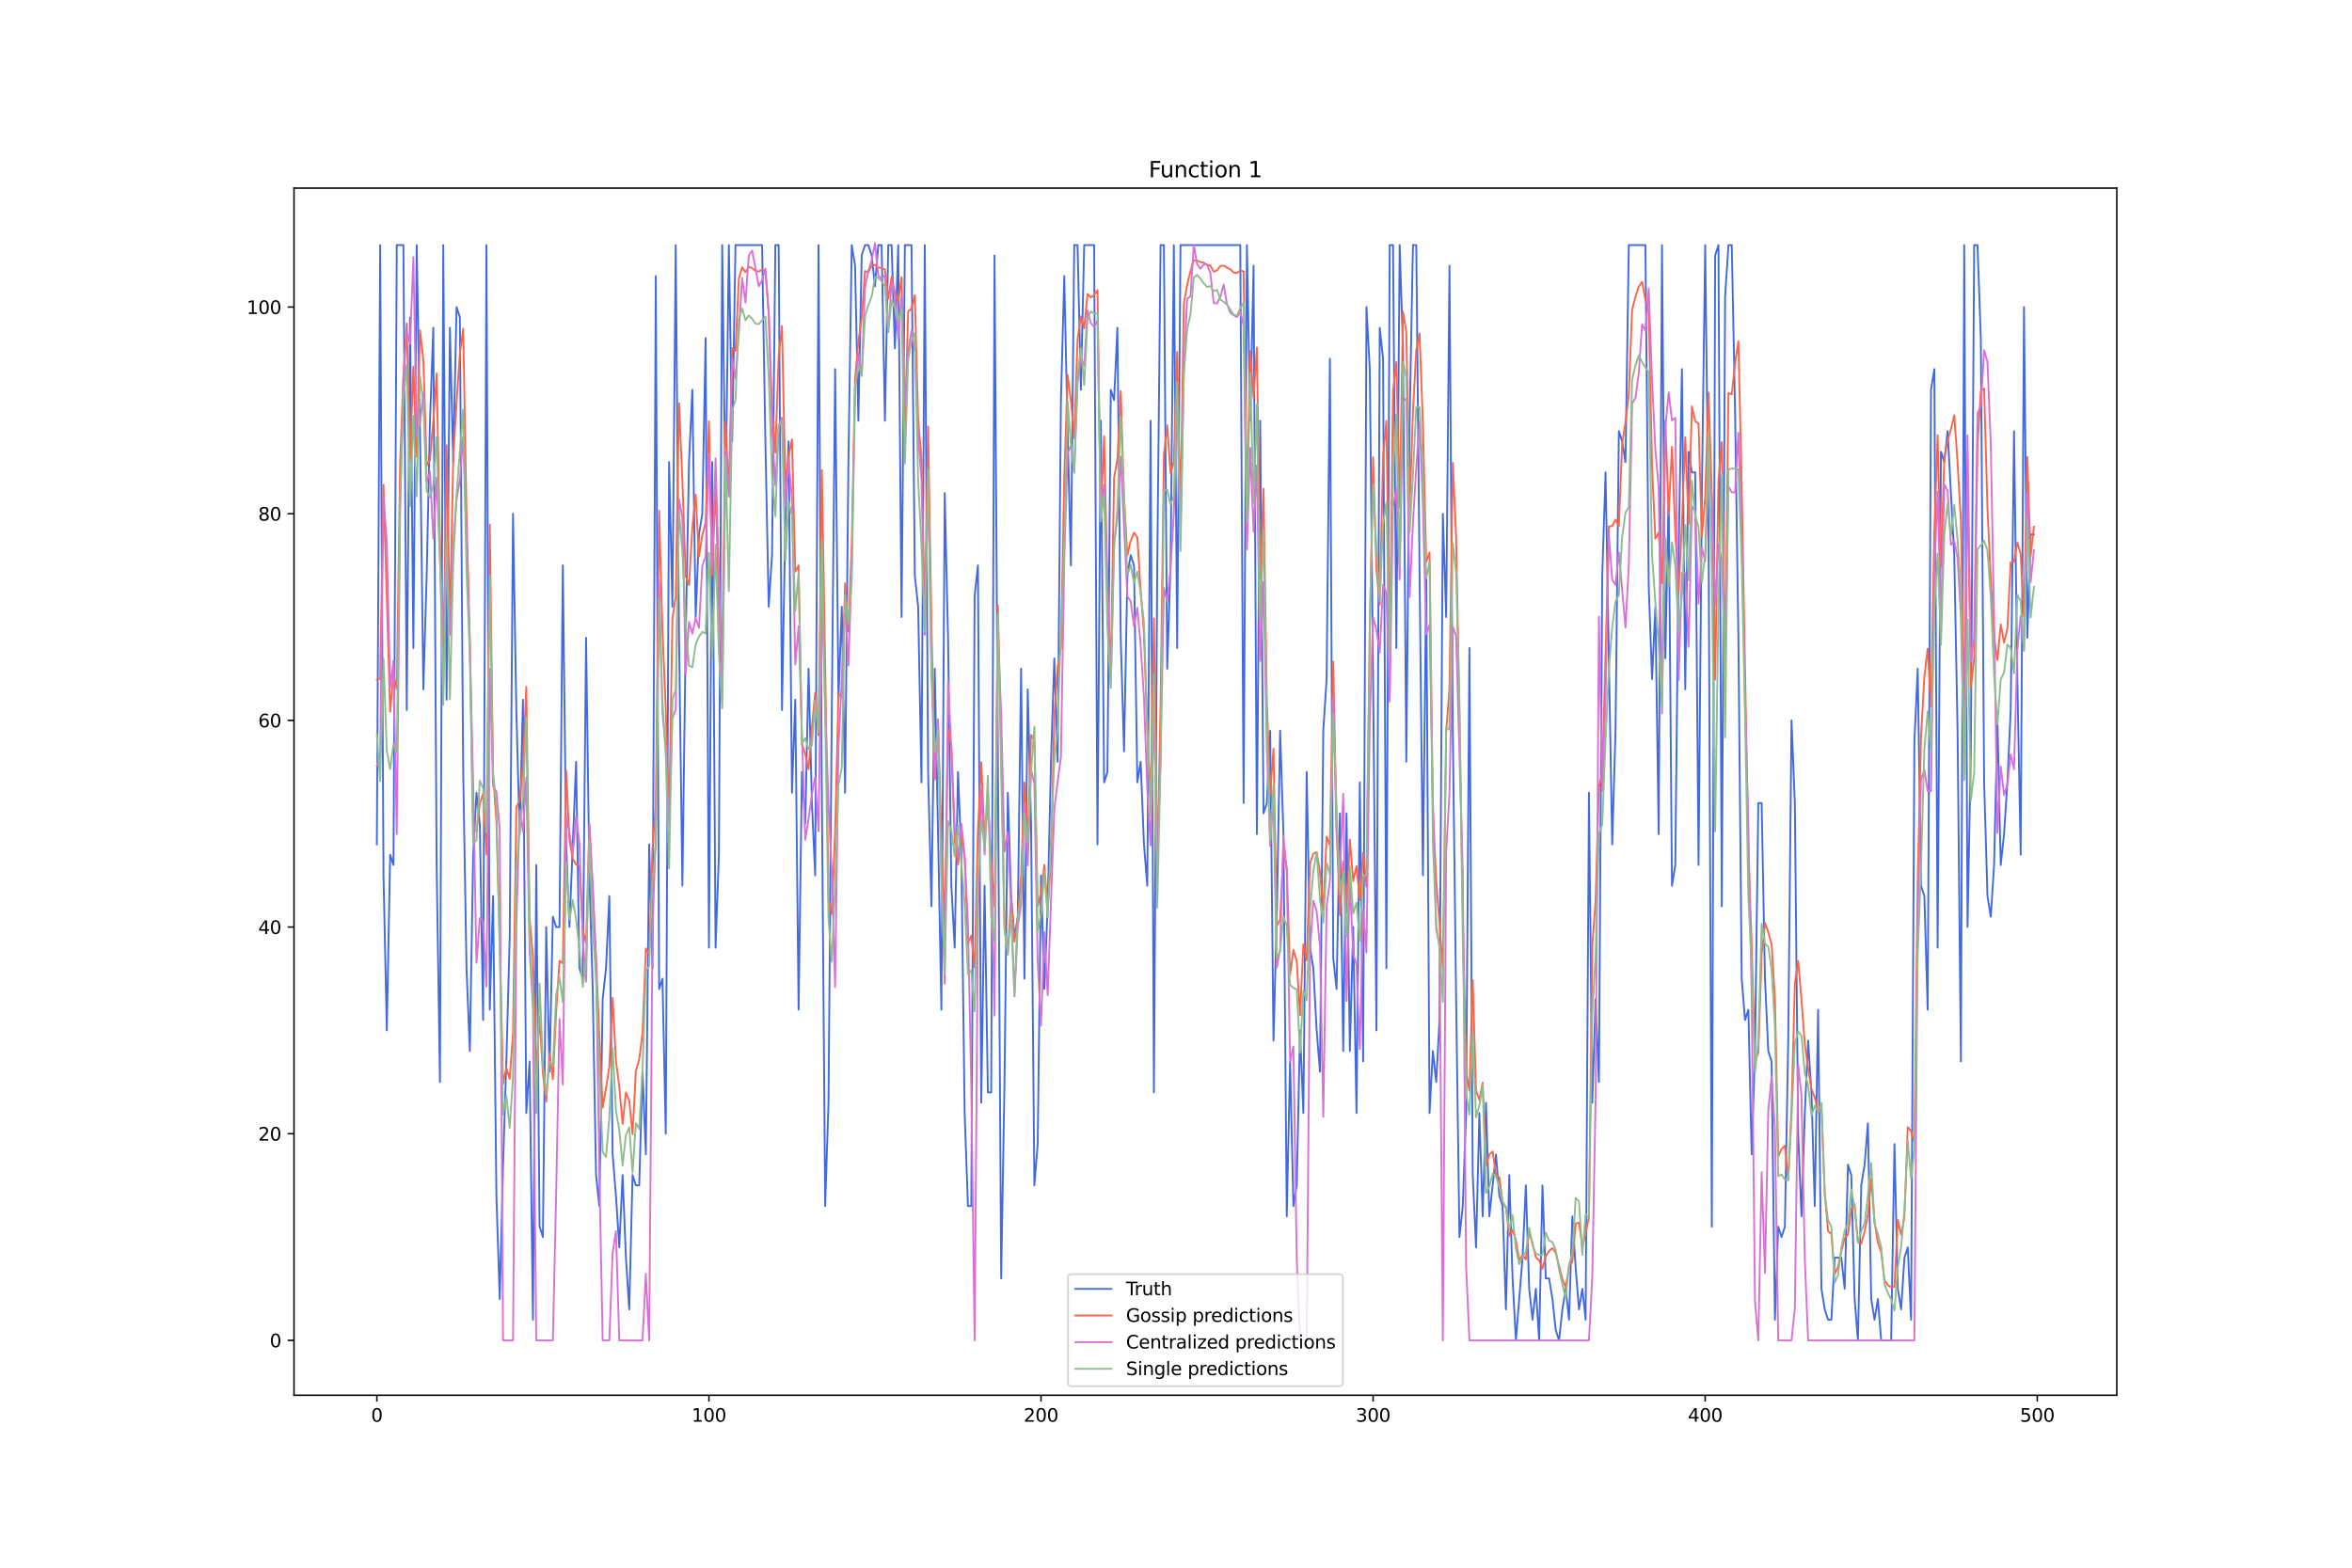 <?xml version="1.0" encoding="utf-8" standalone="no"?>
<!DOCTYPE svg PUBLIC "-//W3C//DTD SVG 1.1//EN"
  "http://www.w3.org/Graphics/SVG/1.1/DTD/svg11.dtd">
<svg xmlns:xlink="http://www.w3.org/1999/xlink" width="1296pt" height="864pt" viewBox="0 0 1296 864" xmlns="http://www.w3.org/2000/svg" version="1.1">
 <defs>
  <style type="text/css">*{stroke-linejoin: round; stroke-linecap: butt}</style>
 </defs>
 <g id="figure_1">
  <g id="patch_1">
   <path d="M 0 864 
L 1296 864 
L 1296 0 
L 0 0 
z
" style="fill: #ffffff"/>
  </g>
  <g id="axes_1">
   <g id="patch_2">
    <path d="M 162 768.96 
L 1166.4 768.96 
L 1166.4 103.68 
L 162 103.68 
z
" style="fill: #ffffff"/>
   </g>
   <g id="matplotlib.axis_1">
    <g id="xtick_1">
     <g id="line2d_1">
      <defs>
       <path id="m6cc766915b" d="M 0 0 
L 0 3.5 
" style="stroke: #000000; stroke-width: 0.8"/>
      </defs>
      <g>
       <use xlink:href="#m6cc766915b" x="207.655" y="768.96" style="stroke: #000000; stroke-width: 0.8"/>
      </g>
     </g>
     <g id="text_1">
      <!-- 0 -->
      <g transform="translate(204.473 783.558) scale(0.1 -0.1)">
       <defs>
        <path id="DejaVuSans-30" d="M 2034 4250 
Q 1547 4250 1301 3770 
Q 1056 3291 1056 2328 
Q 1056 1369 1301 889 
Q 1547 409 2034 409 
Q 2525 409 2770 889 
Q 3016 1369 3016 2328 
Q 3016 3291 2770 3770 
Q 2525 4250 2034 4250 
z
M 2034 4750 
Q 2819 4750 3233 4129 
Q 3647 3509 3647 2328 
Q 3647 1150 3233 529 
Q 2819 -91 2034 -91 
Q 1250 -91 836 529 
Q 422 1150 422 2328 
Q 422 3509 836 4129 
Q 1250 4750 2034 4750 
z
" transform="scale(0.016)"/>
       </defs>
       <use xlink:href="#DejaVuSans-30"/>
      </g>
     </g>
    </g>
    <g id="xtick_2">
     <g id="line2d_2">
      <g>
       <use xlink:href="#m6cc766915b" x="390.639" y="768.96" style="stroke: #000000; stroke-width: 0.8"/>
      </g>
     </g>
     <g id="text_2">
      <!-- 100 -->
      <g transform="translate(381.095 783.558) scale(0.1 -0.1)">
       <defs>
        <path id="DejaVuSans-31" d="M 794 531 
L 1825 531 
L 1825 4091 
L 703 3866 
L 703 4441 
L 1819 4666 
L 2450 4666 
L 2450 531 
L 3481 531 
L 3481 0 
L 794 0 
L 794 531 
z
" transform="scale(0.016)"/>
       </defs>
       <use xlink:href="#DejaVuSans-31"/>
       <use xlink:href="#DejaVuSans-30" x="63.623"/>
       <use xlink:href="#DejaVuSans-30" x="127.246"/>
      </g>
     </g>
    </g>
    <g id="xtick_3">
     <g id="line2d_3">
      <g>
       <use xlink:href="#m6cc766915b" x="573.623" y="768.96" style="stroke: #000000; stroke-width: 0.8"/>
      </g>
     </g>
     <g id="text_3">
      <!-- 200 -->
      <g transform="translate(564.079 783.558) scale(0.1 -0.1)">
       <defs>
        <path id="DejaVuSans-32" d="M 1228 531 
L 3431 531 
L 3431 0 
L 469 0 
L 469 531 
Q 828 903 1448 1529 
Q 2069 2156 2228 2338 
Q 2531 2678 2651 2914 
Q 2772 3150 2772 3378 
Q 2772 3750 2511 3984 
Q 2250 4219 1831 4219 
Q 1534 4219 1204 4116 
Q 875 4013 500 3803 
L 500 4441 
Q 881 4594 1212 4672 
Q 1544 4750 1819 4750 
Q 2544 4750 2975 4387 
Q 3406 4025 3406 3419 
Q 3406 3131 3298 2873 
Q 3191 2616 2906 2266 
Q 2828 2175 2409 1742 
Q 1991 1309 1228 531 
z
" transform="scale(0.016)"/>
       </defs>
       <use xlink:href="#DejaVuSans-32"/>
       <use xlink:href="#DejaVuSans-30" x="63.623"/>
       <use xlink:href="#DejaVuSans-30" x="127.246"/>
      </g>
     </g>
    </g>
    <g id="xtick_4">
     <g id="line2d_4">
      <g>
       <use xlink:href="#m6cc766915b" x="756.607" y="768.96" style="stroke: #000000; stroke-width: 0.8"/>
      </g>
     </g>
     <g id="text_4">
      <!-- 300 -->
      <g transform="translate(747.063 783.558) scale(0.1 -0.1)">
       <defs>
        <path id="DejaVuSans-33" d="M 2597 2516 
Q 3050 2419 3304 2112 
Q 3559 1806 3559 1356 
Q 3559 666 3084 287 
Q 2609 -91 1734 -91 
Q 1441 -91 1130 -33 
Q 819 25 488 141 
L 488 750 
Q 750 597 1062 519 
Q 1375 441 1716 441 
Q 2309 441 2620 675 
Q 2931 909 2931 1356 
Q 2931 1769 2642 2001 
Q 2353 2234 1838 2234 
L 1294 2234 
L 1294 2753 
L 1863 2753 
Q 2328 2753 2575 2939 
Q 2822 3125 2822 3475 
Q 2822 3834 2567 4026 
Q 2313 4219 1838 4219 
Q 1578 4219 1281 4162 
Q 984 4106 628 3988 
L 628 4550 
Q 988 4650 1302 4700 
Q 1616 4750 1894 4750 
Q 2613 4750 3031 4423 
Q 3450 4097 3450 3541 
Q 3450 3153 3228 2886 
Q 3006 2619 2597 2516 
z
" transform="scale(0.016)"/>
       </defs>
       <use xlink:href="#DejaVuSans-33"/>
       <use xlink:href="#DejaVuSans-30" x="63.623"/>
       <use xlink:href="#DejaVuSans-30" x="127.246"/>
      </g>
     </g>
    </g>
    <g id="xtick_5">
     <g id="line2d_5">
      <g>
       <use xlink:href="#m6cc766915b" x="939.591" y="768.96" style="stroke: #000000; stroke-width: 0.8"/>
      </g>
     </g>
     <g id="text_5">
      <!-- 400 -->
      <g transform="translate(930.047 783.558) scale(0.1 -0.1)">
       <defs>
        <path id="DejaVuSans-34" d="M 2419 4116 
L 825 1625 
L 2419 1625 
L 2419 4116 
z
M 2253 4666 
L 3047 4666 
L 3047 1625 
L 3713 1625 
L 3713 1100 
L 3047 1100 
L 3047 0 
L 2419 0 
L 2419 1100 
L 313 1100 
L 313 1709 
L 2253 4666 
z
" transform="scale(0.016)"/>
       </defs>
       <use xlink:href="#DejaVuSans-34"/>
       <use xlink:href="#DejaVuSans-30" x="63.623"/>
       <use xlink:href="#DejaVuSans-30" x="127.246"/>
      </g>
     </g>
    </g>
    <g id="xtick_6">
     <g id="line2d_6">
      <g>
       <use xlink:href="#m6cc766915b" x="1122.575" y="768.96" style="stroke: #000000; stroke-width: 0.8"/>
      </g>
     </g>
     <g id="text_6">
      <!-- 500 -->
      <g transform="translate(1113.032 783.558) scale(0.1 -0.1)">
       <defs>
        <path id="DejaVuSans-35" d="M 691 4666 
L 3169 4666 
L 3169 4134 
L 1269 4134 
L 1269 2991 
Q 1406 3038 1543 3061 
Q 1681 3084 1819 3084 
Q 2600 3084 3056 2656 
Q 3513 2228 3513 1497 
Q 3513 744 3044 326 
Q 2575 -91 1722 -91 
Q 1428 -91 1123 -41 
Q 819 9 494 109 
L 494 744 
Q 775 591 1075 516 
Q 1375 441 1709 441 
Q 2250 441 2565 725 
Q 2881 1009 2881 1497 
Q 2881 1984 2565 2268 
Q 2250 2553 1709 2553 
Q 1456 2553 1204 2497 
Q 953 2441 691 2322 
L 691 4666 
z
" transform="scale(0.016)"/>
       </defs>
       <use xlink:href="#DejaVuSans-35"/>
       <use xlink:href="#DejaVuSans-30" x="63.623"/>
       <use xlink:href="#DejaVuSans-30" x="127.246"/>
      </g>
     </g>
    </g>
   </g>
   <g id="matplotlib.axis_2">
    <g id="ytick_1">
     <g id="line2d_7">
      <defs>
       <path id="m737ccb329c" d="M 0 0 
L -3.5 0 
" style="stroke: #000000; stroke-width: 0.8"/>
      </defs>
      <g>
       <use xlink:href="#m737ccb329c" x="162" y="738.72" style="stroke: #000000; stroke-width: 0.8"/>
      </g>
     </g>
     <g id="text_7">
      <!-- 0 -->
      <g transform="translate(148.637 742.519) scale(0.1 -0.1)">
       <use xlink:href="#DejaVuSans-30"/>
      </g>
     </g>
    </g>
    <g id="ytick_2">
     <g id="line2d_8">
      <g>
       <use xlink:href="#m737ccb329c" x="162" y="624.822" style="stroke: #000000; stroke-width: 0.8"/>
      </g>
     </g>
     <g id="text_8">
      <!-- 20 -->
      <g transform="translate(142.275 628.622) scale(0.1 -0.1)">
       <use xlink:href="#DejaVuSans-32"/>
       <use xlink:href="#DejaVuSans-30" x="63.623"/>
      </g>
     </g>
    </g>
    <g id="ytick_3">
     <g id="line2d_9">
      <g>
       <use xlink:href="#m737ccb329c" x="162" y="510.925" style="stroke: #000000; stroke-width: 0.8"/>
      </g>
     </g>
     <g id="text_9">
      <!-- 40 -->
      <g transform="translate(142.275 514.724) scale(0.1 -0.1)">
       <use xlink:href="#DejaVuSans-34"/>
       <use xlink:href="#DejaVuSans-30" x="63.623"/>
      </g>
     </g>
    </g>
    <g id="ytick_4">
     <g id="line2d_10">
      <g>
       <use xlink:href="#m737ccb329c" x="162" y="397.027" style="stroke: #000000; stroke-width: 0.8"/>
      </g>
     </g>
     <g id="text_10">
      <!-- 60 -->
      <g transform="translate(142.275 400.827) scale(0.1 -0.1)">
       <defs>
        <path id="DejaVuSans-36" d="M 2113 2584 
Q 1688 2584 1439 2293 
Q 1191 2003 1191 1497 
Q 1191 994 1439 701 
Q 1688 409 2113 409 
Q 2538 409 2786 701 
Q 3034 994 3034 1497 
Q 3034 2003 2786 2293 
Q 2538 2584 2113 2584 
z
M 3366 4563 
L 3366 3988 
Q 3128 4100 2886 4159 
Q 2644 4219 2406 4219 
Q 1781 4219 1451 3797 
Q 1122 3375 1075 2522 
Q 1259 2794 1537 2939 
Q 1816 3084 2150 3084 
Q 2853 3084 3261 2657 
Q 3669 2231 3669 1497 
Q 3669 778 3244 343 
Q 2819 -91 2113 -91 
Q 1303 -91 875 529 
Q 447 1150 447 2328 
Q 447 3434 972 4092 
Q 1497 4750 2381 4750 
Q 2619 4750 2861 4703 
Q 3103 4656 3366 4563 
z
" transform="scale(0.016)"/>
       </defs>
       <use xlink:href="#DejaVuSans-36"/>
       <use xlink:href="#DejaVuSans-30" x="63.623"/>
      </g>
     </g>
    </g>
    <g id="ytick_5">
     <g id="line2d_11">
      <g>
       <use xlink:href="#m737ccb329c" x="162" y="283.13" style="stroke: #000000; stroke-width: 0.8"/>
      </g>
     </g>
     <g id="text_11">
      <!-- 80 -->
      <g transform="translate(142.275 286.929) scale(0.1 -0.1)">
       <defs>
        <path id="DejaVuSans-38" d="M 2034 2216 
Q 1584 2216 1326 1975 
Q 1069 1734 1069 1313 
Q 1069 891 1326 650 
Q 1584 409 2034 409 
Q 2484 409 2743 651 
Q 3003 894 3003 1313 
Q 3003 1734 2745 1975 
Q 2488 2216 2034 2216 
z
M 1403 2484 
Q 997 2584 770 2862 
Q 544 3141 544 3541 
Q 544 4100 942 4425 
Q 1341 4750 2034 4750 
Q 2731 4750 3128 4425 
Q 3525 4100 3525 3541 
Q 3525 3141 3298 2862 
Q 3072 2584 2669 2484 
Q 3125 2378 3379 2068 
Q 3634 1759 3634 1313 
Q 3634 634 3220 271 
Q 2806 -91 2034 -91 
Q 1263 -91 848 271 
Q 434 634 434 1313 
Q 434 1759 690 2068 
Q 947 2378 1403 2484 
z
M 1172 3481 
Q 1172 3119 1398 2916 
Q 1625 2713 2034 2713 
Q 2441 2713 2670 2916 
Q 2900 3119 2900 3481 
Q 2900 3844 2670 4047 
Q 2441 4250 2034 4250 
Q 1625 4250 1398 4047 
Q 1172 3844 1172 3481 
z
" transform="scale(0.016)"/>
       </defs>
       <use xlink:href="#DejaVuSans-38"/>
       <use xlink:href="#DejaVuSans-30" x="63.623"/>
      </g>
     </g>
    </g>
    <g id="ytick_6">
     <g id="line2d_12">
      <g>
       <use xlink:href="#m737ccb329c" x="162" y="169.232" style="stroke: #000000; stroke-width: 0.8"/>
      </g>
     </g>
     <g id="text_12">
      <!-- 100 -->
      <g transform="translate(135.912 173.031) scale(0.1 -0.1)">
       <use xlink:href="#DejaVuSans-31"/>
       <use xlink:href="#DejaVuSans-30" x="63.623"/>
       <use xlink:href="#DejaVuSans-30" x="127.246"/>
      </g>
     </g>
    </g>
   </g>
   <g id="line2d_13">
    <path d="M 207.655 465.366 
L 209.484 135.063 
L 211.314 482.451 
L 213.144 567.874 
L 214.974 471.061 
L 216.804 476.756 
L 218.634 135.063 
L 222.293 135.063 
L 224.123 391.332 
L 225.953 174.927 
L 227.783 357.163 
L 229.613 135.063 
L 231.442 237.571 
L 233.272 379.943 
L 235.102 317.299 
L 236.932 231.876 
L 238.762 180.622 
L 240.592 476.756 
L 242.422 596.348 
L 244.251 135.063 
L 246.081 385.638 
L 247.911 180.622 
L 249.741 254.655 
L 251.571 169.232 
L 253.401 174.927 
L 255.23 425.502 
L 257.06 533.704 
L 258.89 579.263 
L 260.72 471.061 
L 262.55 436.891 
L 264.38 453.976 
L 266.209 562.179 
L 268.039 135.063 
L 269.869 556.484 
L 271.699 493.84 
L 273.529 658.992 
L 275.359 715.94 
L 277.189 641.907 
L 279.018 584.958 
L 280.848 516.62 
L 282.678 283.13 
L 284.508 391.332 
L 286.338 459.671 
L 288.168 385.638 
L 289.997 613.433 
L 291.827 584.958 
L 293.657 727.33 
L 295.487 476.756 
L 297.317 676.076 
L 299.147 681.771 
L 300.976 510.925 
L 302.806 590.653 
L 304.636 505.23 
L 306.466 510.925 
L 308.296 510.925 
L 310.126 311.604 
L 311.956 465.366 
L 313.785 510.925 
L 317.445 419.807 
L 319.275 533.704 
L 321.105 539.399 
L 322.935 351.468 
L 324.764 482.451 
L 326.594 545.094 
L 328.424 647.602 
L 330.254 664.687 
L 332.084 550.789 
L 333.914 533.704 
L 335.743 493.84 
L 337.573 636.212 
L 339.403 658.992 
L 341.233 687.466 
L 343.063 647.602 
L 344.893 693.161 
L 346.723 721.635 
L 348.552 647.602 
L 350.382 653.297 
L 352.212 653.297 
L 354.042 590.653 
L 355.872 636.212 
L 357.702 465.366 
L 359.531 533.704 
L 361.361 152.148 
L 363.191 545.094 
L 365.021 539.399 
L 366.851 624.822 
L 368.681 254.655 
L 370.51 334.384 
L 372.34 135.063 
L 374.17 351.468 
L 376 488.145 
L 377.83 351.468 
L 379.66 254.655 
L 381.489 214.791 
L 383.319 340.079 
L 385.149 294.52 
L 386.979 283.13 
L 388.809 186.317 
L 390.639 522.315 
L 392.469 254.655 
L 394.298 522.315 
L 396.128 471.061 
L 397.958 135.063 
L 399.788 277.435 
L 401.618 135.063 
L 403.448 243.266 
L 405.277 135.063 
L 419.916 135.063 
L 421.746 243.266 
L 423.576 334.384 
L 425.406 305.909 
L 427.236 135.063 
L 429.065 135.063 
L 430.895 391.332 
L 432.725 288.825 
L 434.555 243.266 
L 436.385 436.891 
L 438.215 385.638 
L 440.044 556.484 
L 441.874 425.502 
L 443.704 453.976 
L 445.534 368.553 
L 447.364 442.586 
L 449.194 482.451 
L 451.023 135.063 
L 452.853 436.891 
L 454.683 664.687 
L 456.513 607.738 
L 458.343 391.332 
L 460.173 203.402 
L 462.003 385.638 
L 463.832 334.384 
L 465.662 436.891 
L 467.492 254.655 
L 469.322 135.063 
L 471.152 146.453 
L 472.982 231.876 
L 474.811 140.758 
L 476.641 135.063 
L 478.471 135.063 
L 480.301 140.758 
L 482.131 157.843 
L 483.961 135.063 
L 485.79 135.063 
L 487.62 231.876 
L 489.45 135.063 
L 491.28 135.063 
L 493.11 192.012 
L 494.94 135.063 
L 496.77 340.079 
L 498.599 135.063 
L 502.259 135.063 
L 504.089 317.299 
L 505.919 334.384 
L 507.749 431.197 
L 509.578 135.063 
L 511.408 425.502 
L 513.238 499.535 
L 515.068 368.553 
L 516.898 459.671 
L 518.728 556.484 
L 520.557 271.74 
L 522.387 351.468 
L 524.217 488.145 
L 526.047 522.315 
L 527.877 425.502 
L 529.707 471.061 
L 531.536 613.433 
L 533.366 664.687 
L 535.196 664.687 
L 537.026 328.689 
L 538.856 311.604 
L 540.686 607.738 
L 542.516 488.145 
L 544.345 602.043 
L 546.175 602.043 
L 548.005 140.758 
L 549.835 414.112 
L 551.665 704.551 
L 553.495 596.348 
L 555.324 436.891 
L 557.154 493.84 
L 558.984 516.62 
L 560.814 505.23 
L 562.644 368.553 
L 564.474 539.399 
L 566.303 379.943 
L 568.133 453.976 
L 569.963 653.297 
L 571.793 630.517 
L 573.623 482.451 
L 575.453 545.094 
L 577.283 499.535 
L 579.112 419.807 
L 580.942 362.858 
L 582.772 419.807 
L 584.602 220.486 
L 586.432 152.148 
L 588.262 237.571 
L 590.091 311.604 
L 591.921 135.063 
L 593.751 135.063 
L 595.581 214.791 
L 597.411 135.063 
L 602.9 135.063 
L 604.73 465.366 
L 606.56 231.876 
L 608.39 431.197 
L 610.22 425.502 
L 612.05 214.791 
L 613.879 220.486 
L 615.709 180.622 
L 617.539 351.468 
L 619.369 414.112 
L 621.199 317.299 
L 623.029 305.909 
L 624.858 311.604 
L 626.688 431.197 
L 628.518 419.807 
L 630.348 465.366 
L 632.178 488.145 
L 634.008 231.876 
L 635.837 602.043 
L 637.667 311.604 
L 639.497 135.063 
L 641.327 135.063 
L 643.157 368.553 
L 644.987 311.604 
L 646.817 135.063 
L 648.646 357.163 
L 650.476 135.063 
L 683.413 135.063 
L 685.243 442.586 
L 687.073 135.063 
L 688.903 231.876 
L 690.733 146.453 
L 692.563 459.671 
L 694.392 231.876 
L 696.222 448.281 
L 698.052 442.586 
L 699.882 402.722 
L 701.712 573.569 
L 703.542 505.23 
L 705.371 402.722 
L 707.201 459.671 
L 709.031 670.381 
L 710.861 584.958 
L 712.691 664.687 
L 714.521 653.297 
L 716.35 567.874 
L 718.18 613.433 
L 720.01 425.502 
L 721.84 522.315 
L 723.67 533.704 
L 725.5 567.874 
L 727.33 590.653 
L 729.159 402.722 
L 730.989 374.248 
L 732.819 197.707 
L 734.649 528.01 
L 736.479 545.094 
L 738.309 448.281 
L 740.138 579.263 
L 741.968 448.281 
L 743.798 579.263 
L 745.628 510.925 
L 747.458 613.433 
L 749.288 431.197 
L 751.117 584.958 
L 752.947 169.232 
L 754.777 203.402 
L 756.607 374.248 
L 758.437 567.874 
L 760.267 180.622 
L 762.097 197.707 
L 763.926 533.704 
L 765.756 135.063 
L 767.586 135.063 
L 769.416 357.163 
L 771.246 135.063 
L 773.076 192.012 
L 774.905 419.807 
L 776.735 231.876 
L 778.565 135.063 
L 780.395 135.063 
L 782.225 317.299 
L 784.055 482.451 
L 785.884 317.299 
L 787.714 613.433 
L 789.544 579.263 
L 791.374 596.348 
L 793.204 562.179 
L 795.034 283.13 
L 796.864 340.079 
L 798.693 146.453 
L 800.523 402.722 
L 802.353 550.789 
L 804.183 681.771 
L 806.013 664.687 
L 807.843 613.433 
L 809.672 357.163 
L 811.502 647.602 
L 813.332 687.466 
L 815.162 613.433 
L 816.992 670.381 
L 818.822 607.738 
L 820.651 670.381 
L 824.311 636.212 
L 826.141 658.992 
L 827.971 664.687 
L 829.801 721.635 
L 831.63 647.602 
L 833.46 704.551 
L 835.29 738.72 
L 838.95 693.161 
L 840.78 653.297 
L 842.61 710.246 
L 844.439 727.33 
L 846.269 710.246 
L 848.099 738.72 
L 849.929 653.297 
L 851.759 704.551 
L 853.589 704.551 
L 855.418 715.94 
L 857.248 733.025 
L 859.078 738.72 
L 860.908 721.635 
L 862.738 710.246 
L 864.568 727.33 
L 866.397 670.381 
L 868.227 698.856 
L 870.057 721.635 
L 871.887 710.246 
L 873.717 727.33 
L 875.547 436.891 
L 877.377 607.738 
L 879.206 550.789 
L 881.036 596.348 
L 882.866 317.299 
L 884.696 260.35 
L 888.356 465.366 
L 890.185 402.722 
L 892.015 237.571 
L 893.845 243.266 
L 895.675 254.655 
L 897.505 135.063 
L 906.654 135.063 
L 908.484 322.994 
L 910.314 374.248 
L 912.144 334.384 
L 913.973 459.671 
L 915.803 135.063 
L 917.633 362.858 
L 919.463 271.74 
L 921.293 488.145 
L 923.123 476.756 
L 924.952 305.909 
L 926.782 203.402 
L 928.612 379.943 
L 930.442 248.961 
L 932.272 260.35 
L 934.102 260.35 
L 935.931 476.756 
L 937.761 271.74 
L 939.591 135.063 
L 941.421 288.825 
L 943.251 676.076 
L 945.081 140.758 
L 946.911 135.063 
L 948.74 499.535 
L 950.57 163.537 
L 952.4 135.063 
L 954.23 135.063 
L 956.06 226.181 
L 957.89 351.468 
L 959.719 539.399 
L 961.549 562.179 
L 963.379 556.484 
L 965.209 636.212 
L 967.039 579.263 
L 968.869 442.586 
L 970.698 442.586 
L 972.528 539.399 
L 974.358 579.263 
L 976.188 584.958 
L 978.018 727.33 
L 979.848 676.076 
L 981.678 681.771 
L 983.507 676.076 
L 985.337 573.569 
L 987.167 397.027 
L 988.997 442.586 
L 990.827 624.822 
L 992.657 670.381 
L 994.486 613.433 
L 996.316 573.569 
L 998.146 602.043 
L 999.976 664.687 
L 1001.806 556.484 
L 1003.636 710.246 
L 1005.465 721.635 
L 1007.295 727.33 
L 1009.125 727.33 
L 1010.955 693.161 
L 1014.615 693.161 
L 1016.444 710.246 
L 1018.274 641.907 
L 1020.104 647.602 
L 1021.934 715.94 
L 1023.764 738.72 
L 1025.594 653.297 
L 1027.424 641.907 
L 1029.253 619.128 
L 1031.083 715.94 
L 1032.913 727.33 
L 1034.743 715.94 
L 1036.573 738.72 
L 1042.062 738.72 
L 1043.892 630.517 
L 1045.722 710.246 
L 1047.552 721.635 
L 1049.382 693.161 
L 1051.211 687.466 
L 1053.041 727.33 
L 1054.871 408.417 
L 1056.701 368.553 
L 1058.531 488.145 
L 1060.361 493.84 
L 1062.191 556.484 
L 1064.02 214.791 
L 1065.85 203.402 
L 1067.68 522.315 
L 1069.51 248.961 
L 1071.34 254.655 
L 1073.17 237.571 
L 1076.829 305.909 
L 1078.659 402.722 
L 1080.489 584.958 
L 1082.319 135.063 
L 1084.149 510.925 
L 1085.978 414.112 
L 1087.808 135.063 
L 1089.638 135.063 
L 1091.468 186.317 
L 1093.298 431.197 
L 1095.128 493.84 
L 1096.958 505.23 
L 1098.787 476.756 
L 1100.617 397.027 
L 1102.447 476.756 
L 1104.277 459.671 
L 1106.107 431.197 
L 1107.937 391.332 
L 1109.766 237.571 
L 1111.596 374.248 
L 1113.426 471.061 
L 1115.256 169.232 
L 1117.086 351.468 
L 1118.916 294.52 
L 1120.745 294.52 
L 1120.745 294.52 
" clip-path="url(#p62935ab476)" style="fill: none; stroke: #4169e1; stroke-linecap: square"/>
   </g>
   <g id="line2d_14">
    <path d="M 207.655 374.58 
L 209.484 374.101 
L 211.314 267.189 
L 214.974 392.332 
L 216.804 371.66 
L 218.634 379.833 
L 220.463 255.499 
L 222.293 206.383 
L 224.123 178.295 
L 225.953 253.255 
L 227.783 202.032 
L 229.613 251.759 
L 231.442 182.1 
L 233.272 198.355 
L 235.102 256.609 
L 236.932 253.535 
L 238.762 232.023 
L 240.592 205.898 
L 242.422 297.506 
L 244.251 378.278 
L 246.081 245.419 
L 247.911 344.421 
L 249.741 252.055 
L 251.571 221.553 
L 253.401 194.974 
L 255.23 181.079 
L 257.06 283.384 
L 258.89 353.645 
L 260.72 457.262 
L 262.55 457.835 
L 264.38 442.994 
L 266.209 437.181 
L 268.039 470.9 
L 269.869 289.188 
L 271.699 426.86 
L 273.529 452.862 
L 275.359 517.325 
L 277.189 597.286 
L 279.018 588.471 
L 280.848 594.656 
L 282.678 569.262 
L 284.508 444.826 
L 286.338 440.948 
L 288.168 421.307 
L 289.997 378.527 
L 291.827 505.916 
L 293.657 527.279 
L 295.487 591.791 
L 297.317 560.343 
L 299.147 591.681 
L 300.976 607.115 
L 302.806 580.298 
L 304.636 594.92 
L 306.466 557.532 
L 308.296 529.514 
L 310.126 530.932 
L 311.956 424.545 
L 313.785 463.167 
L 315.615 473.216 
L 317.445 476.571 
L 319.275 477.175 
L 321.105 512.366 
L 322.935 519.746 
L 324.764 454.648 
L 328.424 527.561 
L 330.254 571.692 
L 332.084 610.47 
L 333.914 599.878 
L 335.743 587.913 
L 337.573 550.06 
L 339.403 584.777 
L 341.233 598.94 
L 343.063 619.432 
L 344.893 602.083 
L 346.723 606.559 
L 348.552 625.063 
L 350.382 590.157 
L 352.212 583.926 
L 354.042 569.407 
L 355.872 522.724 
L 357.702 525.796 
L 359.531 467.349 
L 361.361 443.479 
L 363.191 281.512 
L 365.021 347.285 
L 366.851 390.529 
L 368.681 451.827 
L 370.51 341.203 
L 372.34 328.559 
L 374.17 222.191 
L 376 264.741 
L 377.83 317.564 
L 379.66 322.461 
L 381.489 290.776 
L 383.319 272.582 
L 385.149 306.729 
L 386.979 294.944 
L 388.809 288.067 
L 390.639 232.18 
L 392.469 317.164 
L 394.298 266.498 
L 396.128 334.921 
L 397.958 356.784 
L 399.788 232.259 
L 401.618 272.973 
L 403.448 191.966 
L 405.277 193.433 
L 407.107 153.577 
L 408.937 147.31 
L 410.767 149.993 
L 412.597 147.053 
L 414.427 147.777 
L 416.256 149.304 
L 418.086 149.639 
L 419.916 148.655 
L 421.746 149.166 
L 423.576 172.289 
L 425.406 224.423 
L 427.236 249.445 
L 429.065 195.975 
L 430.895 179.713 
L 432.725 266.781 
L 434.555 251.368 
L 436.385 242.141 
L 438.215 315.082 
L 440.044 311.624 
L 441.874 410.204 
L 443.704 415.694 
L 445.534 423.956 
L 447.364 400.771 
L 449.194 381.743 
L 451.023 405.264 
L 452.853 259.065 
L 454.683 365.574 
L 456.513 494.824 
L 458.343 503.757 
L 460.173 458.742 
L 462.003 382.661 
L 463.832 383.914 
L 465.662 321.456 
L 467.492 348.086 
L 469.322 299.861 
L 471.152 208.663 
L 472.982 188.276 
L 474.811 175.327 
L 476.641 149.388 
L 478.471 150.142 
L 480.301 146.331 
L 482.131 145.972 
L 483.961 147.521 
L 485.79 147.594 
L 487.62 148.591 
L 489.45 164.585 
L 491.28 152.532 
L 493.11 161.135 
L 494.94 166.442 
L 496.77 152.862 
L 498.599 235.953 
L 500.429 171.522 
L 502.259 170.122 
L 504.089 162.656 
L 505.919 230.777 
L 507.749 253.203 
L 509.578 338.173 
L 511.408 235.073 
L 513.238 342.984 
L 515.068 429.45 
L 516.898 399.782 
L 518.728 460.568 
L 520.557 511.42 
L 522.387 402.034 
L 524.217 411.035 
L 526.047 463.445 
L 527.877 476.377 
L 529.707 460.607 
L 531.536 472.802 
L 533.366 519.959 
L 535.196 515.619 
L 537.026 533.216 
L 538.856 457.594 
L 540.686 420.084 
L 542.516 462.23 
L 544.345 441.773 
L 546.175 476.032 
L 548.005 499.549 
L 549.835 333.672 
L 551.665 409.69 
L 553.495 511.545 
L 555.324 525.02 
L 557.154 495.131 
L 558.984 519.055 
L 560.814 505.845 
L 562.644 482.261 
L 564.474 431.214 
L 566.303 462.498 
L 568.133 405.029 
L 569.963 407.875 
L 571.793 499.501 
L 573.623 491.689 
L 575.453 476.636 
L 577.283 501.646 
L 579.112 474.598 
L 580.942 394.581 
L 582.772 367.622 
L 584.602 356.976 
L 586.432 263.128 
L 588.262 206.665 
L 590.091 220.848 
L 591.921 241.564 
L 593.751 187.02 
L 595.581 174.407 
L 597.411 180.952 
L 599.241 161.993 
L 601.07 163.969 
L 602.9 162.501 
L 604.73 159.864 
L 606.56 284.405 
L 608.39 240.399 
L 610.22 322.896 
L 612.05 371.082 
L 613.879 263.398 
L 615.709 253.159 
L 617.539 215.504 
L 619.369 274.348 
L 621.199 306.1 
L 623.029 298.092 
L 624.858 293.553 
L 626.688 296.061 
L 628.518 325.116 
L 630.348 349.364 
L 632.178 401.775 
L 634.008 440.514 
L 635.837 340.807 
L 637.667 479.814 
L 639.497 387.468 
L 641.327 250.633 
L 643.157 234.45 
L 644.987 260.704 
L 646.817 254.718 
L 648.646 193.994 
L 650.476 281.595 
L 652.306 167.598 
L 654.136 157.145 
L 655.966 149.507 
L 657.796 143.327 
L 659.625 143.626 
L 661.455 144.383 
L 663.285 144.815 
L 665.115 146.05 
L 666.945 146.306 
L 668.775 149.796 
L 670.604 148.988 
L 672.434 146.584 
L 674.264 146.425 
L 676.094 147.525 
L 677.924 148.425 
L 679.754 150.186 
L 681.583 150.467 
L 683.413 149.058 
L 685.243 149.586 
L 687.073 277.398 
L 688.903 193.536 
L 690.733 219.118 
L 692.563 191.48 
L 694.392 319.203 
L 696.222 269.346 
L 698.052 386.603 
L 699.882 437.682 
L 701.712 412.507 
L 703.542 510.297 
L 705.371 506.729 
L 707.201 467.995 
L 709.031 478.396 
L 710.861 537.247 
L 712.691 523.536 
L 714.521 529.507 
L 716.35 559.48 
L 718.18 520.435 
L 720.01 529.225 
L 721.84 475.896 
L 723.67 470.547 
L 725.5 469.604 
L 727.33 480.838 
L 729.159 501.367 
L 730.989 461.137 
L 732.819 465.826 
L 734.649 364.62 
L 736.479 456.065 
L 738.309 504.293 
L 740.138 474.698 
L 741.968 503.238 
L 743.798 462.646 
L 745.628 485.602 
L 747.458 477.282 
L 749.288 496.089 
L 751.117 470.101 
L 752.947 488.726 
L 754.777 347.901 
L 756.607 251.983 
L 758.437 313.626 
L 760.267 333.228 
L 762.097 251.884 
L 763.926 231.908 
L 765.756 359.09 
L 767.586 215.438 
L 769.416 199.418 
L 771.246 279.888 
L 773.076 171.767 
L 774.905 183.299 
L 776.735 279.778 
L 778.565 227.079 
L 780.395 192.912 
L 782.225 183.767 
L 784.055 233.921 
L 785.884 309.798 
L 787.714 304.453 
L 789.544 445.99 
L 791.374 485.321 
L 793.204 508.63 
L 795.034 534.342 
L 796.864 402.968 
L 798.693 379.659 
L 800.523 255.12 
L 802.353 295.793 
L 804.183 394.56 
L 806.013 500.212 
L 807.843 590.613 
L 809.672 601.164 
L 811.502 540.213 
L 813.332 601.087 
L 815.162 606.167 
L 816.992 596.783 
L 818.822 642.485 
L 820.651 636.29 
L 822.481 634.604 
L 824.311 647.495 
L 826.141 648.832 
L 827.971 662.387 
L 829.801 665.383 
L 831.63 680.994 
L 833.46 677.859 
L 835.29 683.451 
L 837.12 694.369 
L 838.95 691.757 
L 840.78 694.131 
L 842.61 678.846 
L 844.439 685.116 
L 846.269 692.952 
L 848.099 694.588 
L 849.929 699.227 
L 851.759 692.238 
L 853.589 689.402 
L 855.418 687.837 
L 857.248 690.482 
L 860.908 704.964 
L 862.738 709.484 
L 864.568 697.851 
L 866.397 695.464 
L 868.227 674.33 
L 870.057 673.877 
L 871.887 687.474 
L 873.717 679.716 
L 875.547 670.848 
L 877.377 520.979 
L 879.206 496.402 
L 881.036 433.926 
L 882.866 425.821 
L 884.696 360.704 
L 886.526 290.129 
L 888.356 289.908 
L 890.185 286.367 
L 892.015 290.001 
L 893.845 244.346 
L 895.675 232.727 
L 897.505 217.108 
L 899.335 170.674 
L 901.164 163.556 
L 902.994 157.983 
L 904.824 155.364 
L 906.654 165.37 
L 908.484 171.866 
L 910.314 257.135 
L 912.144 296.931 
L 913.973 293.558 
L 915.803 321.434 
L 917.633 231.694 
L 919.463 283.515 
L 921.293 246.219 
L 923.123 293.571 
L 924.952 325.872 
L 926.782 288.282 
L 928.612 240.98 
L 930.442 288.749 
L 932.272 223.952 
L 934.102 232.117 
L 935.931 233.47 
L 937.761 295.748 
L 939.591 274.001 
L 941.421 216.379 
L 943.251 272.206 
L 945.081 374.493 
L 946.911 264.572 
L 948.74 243.655 
L 950.57 367.273 
L 952.4 216.565 
L 954.23 217.354 
L 956.06 200.034 
L 957.89 188.064 
L 959.719 268.618 
L 963.379 469.089 
L 965.209 520.25 
L 967.039 584.907 
L 968.869 580.251 
L 970.698 526.357 
L 972.528 508.635 
L 974.358 513.842 
L 976.188 520.525 
L 978.018 550.191 
L 979.848 637.251 
L 981.678 633.299 
L 983.507 631.374 
L 985.337 650.442 
L 987.167 610.711 
L 988.997 541.873 
L 990.827 529.618 
L 992.657 551.216 
L 994.486 575.49 
L 996.316 589.024 
L 998.146 600.203 
L 999.976 604.877 
L 1001.806 612.98 
L 1003.636 609.852 
L 1005.465 656.921 
L 1007.295 678.526 
L 1009.125 680.058 
L 1010.955 702.265 
L 1012.785 698.149 
L 1014.615 689.621 
L 1016.444 682.48 
L 1018.274 680.317 
L 1020.104 666.251 
L 1021.934 663.592 
L 1023.764 684.867 
L 1025.594 685.461 
L 1027.424 678.741 
L 1029.253 669.58 
L 1031.083 649.748 
L 1032.913 673.493 
L 1034.743 684.857 
L 1036.573 690.14 
L 1038.403 705.624 
L 1040.232 708.265 
L 1042.062 709.418 
L 1043.892 709.181 
L 1045.722 672.323 
L 1047.552 680.471 
L 1049.382 670.839 
L 1051.211 621.131 
L 1053.041 623.492 
L 1054.871 629.655 
L 1056.701 484.41 
L 1058.531 406.025 
L 1060.361 372.865 
L 1062.191 357.525 
L 1064.02 389.337 
L 1065.85 292.875 
L 1067.68 239.812 
L 1069.51 312.268 
L 1071.34 252.676 
L 1073.17 242.787 
L 1074.999 236.5 
L 1076.829 228.846 
L 1078.659 254.87 
L 1080.489 286.889 
L 1082.319 389.9 
L 1084.149 265.819 
L 1085.978 378.789 
L 1087.808 363.077 
L 1089.638 245.886 
L 1091.468 215.408 
L 1093.298 214.117 
L 1095.128 280.443 
L 1096.958 318.527 
L 1098.787 351.573 
L 1100.617 363.838 
L 1102.447 344.059 
L 1104.277 354.182 
L 1106.107 346.413 
L 1107.937 309.794 
L 1109.766 309.738 
L 1111.596 298.893 
L 1113.426 305.426 
L 1115.256 339.89 
L 1117.086 251.85 
L 1118.916 306.359 
L 1120.745 290.284 
L 1120.745 290.284 
" clip-path="url(#p62935ab476)" style="fill: none; stroke: #ff6347; stroke-linecap: square"/>
   </g>
   <g id="line2d_15">
    <path d="M 207.655 422.059 
L 209.484 416.01 
L 211.314 273.428 
L 213.144 298.968 
L 214.974 379.113 
L 216.804 364.153 
L 218.634 459.704 
L 220.463 283.524 
L 222.293 209.113 
L 224.123 182.009 
L 225.953 189.541 
L 227.783 141.694 
L 229.613 240.603 
L 231.442 233.031 
L 233.272 216.437 
L 235.102 265.941 
L 236.932 259.804 
L 238.762 296.674 
L 240.592 263.229 
L 242.422 308.722 
L 244.251 345.882 
L 246.081 299.268 
L 247.911 349.81 
L 249.741 299.601 
L 251.571 275.533 
L 253.401 264.282 
L 255.23 240.653 
L 257.06 296.277 
L 258.89 355.712 
L 260.72 432.167 
L 262.55 530.639 
L 264.38 505.98 
L 266.209 507.541 
L 268.039 543.766 
L 269.869 368.605 
L 271.699 433.483 
L 273.529 436.229 
L 275.359 457.283 
L 277.189 738.72 
L 282.678 738.72 
L 284.508 510.77 
L 286.338 446.495 
L 288.168 458.261 
L 289.997 428.488 
L 291.827 524.114 
L 293.657 554.918 
L 295.487 738.72 
L 304.636 738.72 
L 306.466 657.381 
L 308.296 561.56 
L 310.126 597.723 
L 311.956 450.033 
L 313.785 459.039 
L 315.615 470.73 
L 317.445 449.878 
L 319.275 464.367 
L 321.105 517.808 
L 322.935 541.037 
L 324.764 454.077 
L 326.594 486.98 
L 328.424 529.831 
L 330.254 645.785 
L 332.084 738.72 
L 335.743 738.72 
L 337.573 690.579 
L 339.403 678.552 
L 341.233 738.72 
L 354.042 738.72 
L 355.872 701.999 
L 357.702 738.72 
L 359.531 513.553 
L 361.361 459.523 
L 363.191 319.902 
L 365.021 392.673 
L 366.851 412.566 
L 368.681 454.803 
L 370.51 395.908 
L 372.34 391.034 
L 374.17 275.28 
L 376 285.228 
L 377.83 371.567 
L 379.66 342.753 
L 381.489 349.209 
L 383.319 340.585 
L 385.149 346.024 
L 386.979 311.995 
L 388.809 306.55 
L 390.639 250.122 
L 392.469 312.899 
L 394.298 252.695 
L 396.128 315.411 
L 397.958 385.353 
L 399.788 246.956 
L 401.618 273.775 
L 403.448 197.88 
L 405.277 208.668 
L 407.107 183.578 
L 408.937 153.274 
L 410.767 166.76 
L 412.597 140.817 
L 414.427 138.103 
L 416.256 147.544 
L 418.086 157.795 
L 419.916 154.413 
L 421.746 148.037 
L 423.576 172.897 
L 425.406 236.072 
L 427.236 267.502 
L 429.065 234.202 
L 430.895 230.202 
L 432.725 278.797 
L 434.555 253.654 
L 436.385 274.884 
L 438.215 366.249 
L 440.044 345.067 
L 443.704 462.873 
L 445.534 451.246 
L 447.364 437.726 
L 449.194 427.926 
L 451.023 458.132 
L 452.853 328.084 
L 454.683 387.569 
L 456.513 443.311 
L 458.343 479.905 
L 460.173 544.061 
L 462.003 411.619 
L 463.832 375.106 
L 465.662 332.612 
L 467.492 366.805 
L 469.322 312.18 
L 471.152 213.749 
L 472.982 194.652 
L 474.811 207.011 
L 476.641 158.419 
L 478.471 149.333 
L 480.301 143.567 
L 482.131 133.92 
L 483.961 151.891 
L 485.79 153.532 
L 487.62 151.587 
L 489.45 183.004 
L 491.28 154.668 
L 493.11 163.235 
L 494.94 186.605 
L 496.77 163.329 
L 498.599 223.125 
L 500.429 194.056 
L 502.259 182.19 
L 504.089 193.153 
L 505.919 240.658 
L 507.749 264.354 
L 509.578 349.818 
L 511.408 265.302 
L 513.238 370.037 
L 515.068 429.596 
L 516.898 396.364 
L 518.728 480.292 
L 520.557 542.132 
L 522.387 375.739 
L 524.217 412.954 
L 526.047 456.163 
L 527.877 472.395 
L 529.707 453.978 
L 531.536 470.86 
L 533.366 509.464 
L 535.196 599.092 
L 537.026 738.72 
L 538.856 505.958 
L 540.686 435.091 
L 542.516 470.955 
L 544.345 436.47 
L 546.175 479.425 
L 548.005 559.737 
L 549.835 349.333 
L 551.665 393.369 
L 553.495 469.458 
L 555.324 458.557 
L 557.154 501.379 
L 558.984 549.139 
L 560.814 510.481 
L 562.644 498.622 
L 564.474 443.161 
L 566.303 476.949 
L 568.133 424.12 
L 569.963 431.789 
L 571.793 530.064 
L 573.623 565.276 
L 575.453 513.808 
L 577.283 548.457 
L 580.942 445.974 
L 582.772 430.852 
L 584.602 417.066 
L 586.432 307.895 
L 588.262 249.714 
L 590.091 245.634 
L 591.921 260.128 
L 593.751 211.297 
L 595.581 196.943 
L 597.411 201.548 
L 599.241 171.177 
L 601.07 178.1 
L 602.9 180.03 
L 604.73 176.926 
L 606.56 281.595 
L 608.39 267.324 
L 610.22 319.746 
L 612.05 377.544 
L 613.879 299.448 
L 615.709 285.745 
L 617.539 251.649 
L 621.199 328.601 
L 623.029 331.349 
L 624.858 345.238 
L 626.688 335.012 
L 628.518 355.634 
L 630.348 384.345 
L 632.178 434.786 
L 634.008 466.009 
L 635.837 391.071 
L 637.667 473.932 
L 639.497 419.012 
L 641.327 324.092 
L 643.157 331.714 
L 644.987 313.443 
L 646.817 282.821 
L 648.646 221.409 
L 650.476 295.359 
L 652.306 205.25 
L 654.136 164.656 
L 655.966 163.322 
L 657.796 135.179 
L 659.625 145.458 
L 661.455 148.175 
L 663.285 145.715 
L 665.115 145.714 
L 666.945 150.513 
L 668.775 166.963 
L 670.604 167.315 
L 672.434 163.513 
L 674.264 156.884 
L 676.094 167.576 
L 677.924 172.3 
L 679.754 173.73 
L 681.583 174.781 
L 683.413 171.91 
L 685.243 179.364 
L 687.073 302.946 
L 688.903 246.903 
L 690.733 293.058 
L 692.563 256.541 
L 694.392 364.307 
L 696.222 320.63 
L 698.052 412.015 
L 699.882 466.417 
L 701.712 439.305 
L 703.542 533.318 
L 705.371 523.142 
L 707.201 460.679 
L 709.031 480.251 
L 710.861 585.159 
L 712.691 576.673 
L 714.521 693.403 
L 716.35 738.72 
L 720.01 738.72 
L 721.84 524.161 
L 723.67 496.431 
L 725.5 502.119 
L 727.33 521.514 
L 729.159 615.484 
L 730.989 499.573 
L 732.819 485.28 
L 734.649 384.351 
L 736.479 459.188 
L 738.309 482.247 
L 740.138 437.487 
L 741.968 551.694 
L 743.798 485.007 
L 745.628 525.626 
L 747.458 531.66 
L 749.288 578.177 
L 751.117 501.536 
L 752.947 525.039 
L 754.777 396.728 
L 756.607 340.23 
L 758.437 347.271 
L 760.267 359.61 
L 762.097 322.405 
L 763.926 326.602 
L 765.756 386.695 
L 767.586 279.176 
L 769.416 269.244 
L 771.246 319.377 
L 773.076 221.383 
L 774.905 219.614 
L 776.735 328.95 
L 778.565 288.259 
L 780.395 257.276 
L 782.225 232.269 
L 784.055 278.543 
L 785.884 349.476 
L 787.714 344.318 
L 789.544 441.89 
L 791.374 512.522 
L 793.204 520.12 
L 795.034 738.72 
L 796.864 469.424 
L 798.693 437.283 
L 800.523 345.624 
L 802.353 350.386 
L 806.013 479.96 
L 807.843 697.208 
L 809.672 738.72 
L 875.547 738.72 
L 877.377 703.481 
L 879.206 605.72 
L 881.036 339.849 
L 882.866 435.891 
L 884.696 384.898 
L 886.526 294.522 
L 888.356 319.602 
L 890.185 322.355 
L 892.015 304.482 
L 895.675 345.793 
L 897.505 311.724 
L 899.335 222.199 
L 901.164 219.37 
L 902.994 205.68 
L 904.824 178.78 
L 906.654 182.331 
L 908.484 158.948 
L 910.314 209.591 
L 912.144 247.961 
L 913.973 268.971 
L 915.803 393.226 
L 917.633 236.183 
L 919.463 216.222 
L 921.293 231.716 
L 923.123 230.197 
L 924.952 374.805 
L 926.782 315.686 
L 928.612 315.845 
L 930.442 356.502 
L 932.272 279.079 
L 934.102 281.713 
L 935.931 332.762 
L 937.761 301.935 
L 939.591 309.292 
L 941.421 259.601 
L 943.251 274.128 
L 945.081 333.394 
L 946.911 299.921 
L 948.74 309.336 
L 950.57 362.748 
L 952.4 268.131 
L 954.23 271.352 
L 956.06 271.393 
L 957.89 238.475 
L 959.719 293.98 
L 961.549 386.691 
L 963.379 454.927 
L 965.209 549.025 
L 967.039 717.381 
L 968.869 738.72 
L 970.698 646.083 
L 972.528 701.557 
L 974.358 612.052 
L 976.188 593.382 
L 978.018 622.022 
L 979.848 738.72 
L 987.167 738.72 
L 988.997 721.053 
L 990.827 586.823 
L 992.657 603.821 
L 994.486 693.968 
L 996.316 738.72 
L 1054.871 738.72 
L 1056.701 505.722 
L 1058.531 429.567 
L 1060.361 424.248 
L 1062.191 435.923 
L 1064.02 436.141 
L 1065.85 315.64 
L 1067.68 270.82 
L 1069.51 343.909 
L 1071.34 266.916 
L 1073.17 270.601 
L 1074.999 300.285 
L 1076.829 297.978 
L 1078.659 307.326 
L 1080.489 339.259 
L 1082.319 423.272 
L 1084.149 239.935 
L 1085.978 364.571 
L 1087.808 351.05 
L 1089.638 227.748 
L 1091.468 223.861 
L 1093.298 193.034 
L 1095.128 199.508 
L 1096.958 244.67 
L 1098.787 340.802 
L 1100.617 459.094 
L 1102.447 422.456 
L 1104.277 438.121 
L 1106.107 432.338 
L 1107.937 415.838 
L 1109.766 423.964 
L 1111.596 358.143 
L 1113.426 339.555 
L 1115.256 357.866 
L 1117.086 271.379 
L 1118.916 320.848 
L 1120.745 303.296 
L 1120.745 303.296 
" clip-path="url(#p62935ab476)" style="fill: none; stroke: #da70d6; stroke-linecap: square"/>
   </g>
   <g id="line2d_16">
    <path d="M 207.655 404.66 
L 209.484 430.48 
L 211.314 362.804 
L 213.144 413.777 
L 214.974 423.937 
L 216.804 410.091 
L 218.634 414.717 
L 220.463 276.018 
L 222.293 220.51 
L 224.123 200.75 
L 225.953 279.068 
L 227.783 229.099 
L 229.613 273.54 
L 231.442 207.608 
L 233.272 222.057 
L 235.102 270.685 
L 236.932 274.101 
L 238.762 267.621 
L 240.592 240.943 
L 242.422 305.401 
L 244.251 388.532 
L 246.081 295.647 
L 247.911 385.373 
L 249.741 309.765 
L 251.571 272.253 
L 255.23 225.751 
L 257.06 315.037 
L 258.89 360.885 
L 260.72 464.976 
L 262.55 462.837 
L 264.38 430.225 
L 266.209 434.447 
L 268.039 458.63 
L 269.869 317.28 
L 271.699 426.565 
L 273.529 443.228 
L 275.359 524.581 
L 277.189 614.28 
L 279.018 603.975 
L 280.848 621.62 
L 282.678 593.942 
L 284.508 479.976 
L 286.338 456.931 
L 288.168 440.691 
L 289.997 395.18 
L 291.827 515.4 
L 293.657 549.304 
L 295.487 613.484 
L 297.317 541.96 
L 299.147 586.937 
L 300.976 603.138 
L 302.806 585.227 
L 304.636 587.085 
L 306.466 548.506 
L 308.296 538.727 
L 310.126 552.266 
L 311.956 475.058 
L 313.785 506.865 
L 315.615 496.147 
L 317.445 506.63 
L 319.275 522.878 
L 321.105 543.903 
L 322.935 529.839 
L 324.764 463.775 
L 326.594 510.863 
L 328.424 539.565 
L 330.254 590.964 
L 332.084 634.851 
L 333.914 637.712 
L 335.743 616.297 
L 337.573 577.686 
L 339.403 612.195 
L 341.233 622.785 
L 343.063 642.384 
L 344.893 625.59 
L 346.723 621.29 
L 348.552 646.351 
L 350.382 618.957 
L 352.212 622.177 
L 354.042 589.206 
L 355.872 535.18 
L 357.702 532.286 
L 359.531 484.839 
L 361.361 466.918 
L 363.191 330.452 
L 365.021 386.305 
L 366.851 416.077 
L 368.681 478.681 
L 370.51 385.594 
L 372.34 380.201 
L 374.17 281.526 
L 376 304.305 
L 377.83 342.824 
L 379.66 366.874 
L 381.489 367.701 
L 383.319 355.095 
L 385.149 350.871 
L 386.979 348.229 
L 388.809 349.184 
L 390.639 304.656 
L 392.469 363.433 
L 394.298 300.215 
L 396.128 359.994 
L 397.958 390.374 
L 399.788 251.914 
L 401.618 325.793 
L 403.448 226.471 
L 405.277 220.286 
L 407.107 176.126 
L 408.937 169.949 
L 410.767 176.509 
L 412.597 173.83 
L 414.427 175.603 
L 416.256 178.289 
L 418.086 178.656 
L 419.916 176.438 
L 421.746 174.563 
L 423.576 207.463 
L 425.406 261.675 
L 427.236 284.612 
L 429.065 235.121 
L 430.895 231.622 
L 432.725 309.081 
L 434.555 276.686 
L 436.385 283.944 
L 438.215 336.744 
L 440.044 315.291 
L 441.874 409.969 
L 443.704 406.855 
L 445.534 412.797 
L 447.364 410.889 
L 449.194 385.921 
L 451.023 403.769 
L 452.853 298.133 
L 454.683 394.635 
L 456.513 506.248 
L 458.343 530.104 
L 460.173 487.426 
L 462.003 432.62 
L 463.832 423.079 
L 465.662 327.678 
L 467.492 343.694 
L 469.322 320.296 
L 471.152 214.036 
L 472.982 201.204 
L 474.811 207.223 
L 476.641 174.538 
L 478.471 168.166 
L 480.301 163.451 
L 482.131 152.584 
L 483.961 153.206 
L 485.79 154.974 
L 487.62 157.661 
L 489.45 182.096 
L 491.28 165.462 
L 493.11 169.6 
L 494.94 177.077 
L 496.77 170.287 
L 498.599 255.478 
L 500.429 198.305 
L 502.259 187.822 
L 504.089 183.556 
L 505.919 264.97 
L 507.749 300.192 
L 509.578 347.94 
L 511.408 258.472 
L 513.238 366.961 
L 515.068 414.543 
L 516.898 402.577 
L 518.728 483.989 
L 520.557 536.302 
L 522.387 452.665 
L 524.217 457.231 
L 526.047 472.001 
L 527.877 455.197 
L 529.707 475.631 
L 531.536 497.758 
L 533.366 536.962 
L 535.196 534.858 
L 537.026 557.355 
L 538.856 484.534 
L 540.686 451.828 
L 542.516 467.133 
L 544.345 427.458 
L 546.175 505.221 
L 548.005 519.016 
L 549.835 338.246 
L 553.495 512.012 
L 555.324 526.244 
L 557.154 503.191 
L 558.984 547.556 
L 560.814 505.282 
L 562.644 493.628 
L 564.474 448.395 
L 566.303 464.554 
L 568.133 424.871 
L 569.963 400.442 
L 571.793 513.299 
L 573.623 504.027 
L 575.453 480.33 
L 577.283 505.556 
L 580.942 419.238 
L 582.772 401.516 
L 584.602 346.411 
L 586.432 300.905 
L 588.262 220.863 
L 590.091 244.88 
L 591.921 260.569 
L 593.751 206.618 
L 595.581 191.569 
L 597.411 212.243 
L 599.241 175.764 
L 601.07 171.618 
L 602.9 172.834 
L 604.73 172.515 
L 606.56 287.424 
L 608.39 272.342 
L 610.22 346.135 
L 612.05 379.176 
L 613.879 301.83 
L 615.709 280.404 
L 617.539 229.164 
L 619.369 274.697 
L 621.199 316.638 
L 623.029 311.421 
L 624.858 321.371 
L 626.688 315.005 
L 628.518 326.963 
L 630.348 343.096 
L 632.178 401.308 
L 634.008 449.596 
L 635.837 371.277 
L 637.667 500.249 
L 639.497 419.772 
L 641.327 270.681 
L 643.157 269.866 
L 644.987 277.899 
L 646.817 273.525 
L 648.646 210.593 
L 650.476 303.757 
L 652.306 207.011 
L 654.136 181.632 
L 655.966 173.382 
L 657.796 152.893 
L 659.625 151.489 
L 661.455 153.629 
L 663.285 156.135 
L 665.115 158.151 
L 666.945 157.694 
L 668.775 160.468 
L 670.604 159.785 
L 672.434 165.104 
L 674.264 166.32 
L 676.094 167.888 
L 677.924 170.556 
L 679.754 173.499 
L 681.583 173.989 
L 683.413 169.683 
L 685.243 167.05 
L 687.073 288.437 
L 688.903 205.52 
L 690.733 277.134 
L 692.563 222.883 
L 694.392 341.885 
L 696.222 292.365 
L 698.052 397.919 
L 699.882 463.208 
L 701.712 432.257 
L 703.542 527.879 
L 705.371 524.403 
L 707.201 505.043 
L 709.031 510.363 
L 710.861 542.829 
L 712.691 544.47 
L 714.521 545.281 
L 716.35 580.06 
L 718.18 546.007 
L 720.01 551.396 
L 721.84 501.474 
L 723.67 480.321 
L 725.5 469.646 
L 727.33 495.864 
L 729.159 508.491 
L 730.989 475.498 
L 732.819 481.763 
L 734.649 393.392 
L 736.479 445.072 
L 738.309 492.97 
L 740.138 480.247 
L 741.968 516.244 
L 743.798 477.328 
L 745.628 503.569 
L 747.458 497.435 
L 749.288 518.372 
L 751.117 482.989 
L 752.947 481.931 
L 754.777 345.94 
L 756.607 266.598 
L 758.437 302.787 
L 760.267 331.208 
L 762.097 288.902 
L 763.926 276.974 
L 765.756 360.169 
L 767.586 260.332 
L 769.416 228.407 
L 771.246 312.599 
L 773.076 199.43 
L 774.905 208.084 
L 776.735 293.605 
L 778.565 261.22 
L 780.395 224.316 
L 782.225 224.363 
L 784.055 262.258 
L 785.884 318.705 
L 787.714 309.681 
L 789.544 464.62 
L 791.374 509.294 
L 793.204 522.858 
L 795.034 552.285 
L 796.864 401.136 
L 798.693 402.076 
L 800.523 299.356 
L 802.353 315.715 
L 804.183 386.899 
L 806.013 518.62 
L 807.843 602.586 
L 809.672 614.206 
L 811.502 569.379 
L 813.332 615.729 
L 815.162 609.333 
L 816.992 597.905 
L 818.822 657.464 
L 820.651 653.972 
L 822.481 646.728 
L 824.311 648.247 
L 826.141 654.261 
L 827.971 661.976 
L 829.801 665.865 
L 831.63 677.862 
L 833.46 669.64 
L 835.29 688.006 
L 837.12 696.736 
L 838.95 692.662 
L 840.78 690.053 
L 842.61 676.729 
L 844.439 686.286 
L 846.269 690.853 
L 848.099 691.658 
L 849.929 691.557 
L 851.759 679.286 
L 853.589 683.759 
L 855.418 684.563 
L 857.248 688.846 
L 859.078 699.814 
L 862.738 715.807 
L 864.568 697.055 
L 866.397 690.703 
L 868.227 660.156 
L 870.057 662.123 
L 871.887 691.619 
L 873.717 669.375 
L 875.547 670.538 
L 877.377 558.712 
L 879.206 526.838 
L 881.036 459.579 
L 882.866 454.423 
L 884.696 407.087 
L 886.526 369.343 
L 888.356 345.708 
L 890.185 331.522 
L 892.015 327.833 
L 893.845 295.939 
L 895.675 282.427 
L 897.505 279.568 
L 899.335 209.143 
L 901.164 201.514 
L 902.994 195.928 
L 904.824 199.427 
L 906.654 202.669 
L 908.484 205.128 
L 910.314 306.125 
L 912.144 332.041 
L 913.973 354.585 
L 915.803 389.404 
L 917.633 296.604 
L 919.463 323.017 
L 921.293 298.866 
L 923.123 311.894 
L 924.952 348.678 
L 926.782 327.866 
L 928.612 289.277 
L 930.442 319.811 
L 932.272 264.845 
L 934.102 284.262 
L 935.931 290.363 
L 937.761 321.236 
L 939.591 305.296 
L 941.421 238.272 
L 943.251 315.51 
L 945.081 458.215 
L 946.911 332.038 
L 948.74 261.852 
L 950.57 406.456 
L 952.4 258.737 
L 954.23 258.251 
L 957.89 258.591 
L 959.719 309.469 
L 961.549 393.247 
L 963.379 494.391 
L 965.209 531.367 
L 967.039 591.284 
L 968.869 573.645 
L 970.698 509.071 
L 972.528 519.983 
L 974.358 521.836 
L 976.188 534.349 
L 978.018 565.597 
L 979.848 648.271 
L 981.678 647.248 
L 983.507 650.142 
L 985.337 650.23 
L 987.167 616.697 
L 988.997 574.878 
L 990.827 568.494 
L 992.657 570.866 
L 994.486 591.586 
L 996.316 598.077 
L 998.146 614.695 
L 999.976 609.429 
L 1001.806 612.989 
L 1003.636 607.74 
L 1005.465 658.659 
L 1007.295 672.472 
L 1009.125 675.933 
L 1010.955 706.87 
L 1012.785 702.895 
L 1014.615 687.731 
L 1016.444 678.258 
L 1018.274 674.276 
L 1020.104 655.33 
L 1021.934 666.105 
L 1023.764 684.831 
L 1025.594 678.516 
L 1027.424 674.237 
L 1029.253 658.989 
L 1031.083 640.945 
L 1032.913 674.231 
L 1034.743 680.116 
L 1036.573 687.18 
L 1038.403 707.78 
L 1040.232 712.432 
L 1042.062 716.169 
L 1043.892 722.36 
L 1045.722 698.257 
L 1047.552 687.426 
L 1049.382 666.736 
L 1051.211 628.772 
L 1053.041 649.586 
L 1054.871 633.523 
L 1056.701 525.773 
L 1058.531 477.206 
L 1060.361 413.011 
L 1062.191 392.022 
L 1064.02 413.538 
L 1065.85 335.391 
L 1067.68 305.212 
L 1069.51 355.4 
L 1071.34 294.514 
L 1073.17 277.696 
L 1074.999 295.322 
L 1076.829 278.229 
L 1078.659 297.647 
L 1080.489 324.513 
L 1082.319 429.857 
L 1084.149 341.362 
L 1085.978 441.248 
L 1087.808 425.667 
L 1089.638 302.844 
L 1093.298 298.028 
L 1095.128 303.349 
L 1096.958 328.927 
L 1098.787 371.735 
L 1100.617 399.252 
L 1102.447 374.479 
L 1104.277 370.545 
L 1106.107 355.253 
L 1107.937 357.203 
L 1109.766 371.105 
L 1111.596 327.817 
L 1113.426 331.295 
L 1115.256 358.736 
L 1117.086 285.758 
L 1118.916 340.33 
L 1120.745 323.404 
L 1120.745 323.404 
" clip-path="url(#p62935ab476)" style="fill: none; stroke: #8fbc8f; stroke-linecap: square"/>
   </g>
   <g id="patch_3">
    <path d="M 162 768.96 
L 162 103.68 
" style="fill: none; stroke: #000000; stroke-width: 0.8; stroke-linejoin: miter; stroke-linecap: square"/>
   </g>
   <g id="patch_4">
    <path d="M 1166.4 768.96 
L 1166.4 103.68 
" style="fill: none; stroke: #000000; stroke-width: 0.8; stroke-linejoin: miter; stroke-linecap: square"/>
   </g>
   <g id="patch_5">
    <path d="M 162 768.96 
L 1166.4 768.96 
" style="fill: none; stroke: #000000; stroke-width: 0.8; stroke-linejoin: miter; stroke-linecap: square"/>
   </g>
   <g id="patch_6">
    <path d="M 162 103.68 
L 1166.4 103.68 
" style="fill: none; stroke: #000000; stroke-width: 0.8; stroke-linejoin: miter; stroke-linecap: square"/>
   </g>
   <g id="text_13">
    <!-- Function 1 -->
    <g transform="translate(632.958 97.68) scale(0.12 -0.12)">
     <defs>
      <path id="DejaVuSans-46" d="M 628 4666 
L 3309 4666 
L 3309 4134 
L 1259 4134 
L 1259 2759 
L 3109 2759 
L 3109 2228 
L 1259 2228 
L 1259 0 
L 628 0 
L 628 4666 
z
" transform="scale(0.016)"/>
      <path id="DejaVuSans-75" d="M 544 1381 
L 544 3500 
L 1119 3500 
L 1119 1403 
Q 1119 906 1312 657 
Q 1506 409 1894 409 
Q 2359 409 2629 706 
Q 2900 1003 2900 1516 
L 2900 3500 
L 3475 3500 
L 3475 0 
L 2900 0 
L 2900 538 
Q 2691 219 2414 64 
Q 2138 -91 1772 -91 
Q 1169 -91 856 284 
Q 544 659 544 1381 
z
M 1991 3584 
L 1991 3584 
z
" transform="scale(0.016)"/>
      <path id="DejaVuSans-6e" d="M 3513 2113 
L 3513 0 
L 2938 0 
L 2938 2094 
Q 2938 2591 2744 2837 
Q 2550 3084 2163 3084 
Q 1697 3084 1428 2787 
Q 1159 2491 1159 1978 
L 1159 0 
L 581 0 
L 581 3500 
L 1159 3500 
L 1159 2956 
Q 1366 3272 1645 3428 
Q 1925 3584 2291 3584 
Q 2894 3584 3203 3211 
Q 3513 2838 3513 2113 
z
" transform="scale(0.016)"/>
      <path id="DejaVuSans-63" d="M 3122 3366 
L 3122 2828 
Q 2878 2963 2633 3030 
Q 2388 3097 2138 3097 
Q 1578 3097 1268 2742 
Q 959 2388 959 1747 
Q 959 1106 1268 751 
Q 1578 397 2138 397 
Q 2388 397 2633 464 
Q 2878 531 3122 666 
L 3122 134 
Q 2881 22 2623 -34 
Q 2366 -91 2075 -91 
Q 1284 -91 818 406 
Q 353 903 353 1747 
Q 353 2603 823 3093 
Q 1294 3584 2113 3584 
Q 2378 3584 2631 3529 
Q 2884 3475 3122 3366 
z
" transform="scale(0.016)"/>
      <path id="DejaVuSans-74" d="M 1172 4494 
L 1172 3500 
L 2356 3500 
L 2356 3053 
L 1172 3053 
L 1172 1153 
Q 1172 725 1289 603 
Q 1406 481 1766 481 
L 2356 481 
L 2356 0 
L 1766 0 
Q 1100 0 847 248 
Q 594 497 594 1153 
L 594 3053 
L 172 3053 
L 172 3500 
L 594 3500 
L 594 4494 
L 1172 4494 
z
" transform="scale(0.016)"/>
      <path id="DejaVuSans-69" d="M 603 3500 
L 1178 3500 
L 1178 0 
L 603 0 
L 603 3500 
z
M 603 4863 
L 1178 4863 
L 1178 4134 
L 603 4134 
L 603 4863 
z
" transform="scale(0.016)"/>
      <path id="DejaVuSans-6f" d="M 1959 3097 
Q 1497 3097 1228 2736 
Q 959 2375 959 1747 
Q 959 1119 1226 758 
Q 1494 397 1959 397 
Q 2419 397 2687 759 
Q 2956 1122 2956 1747 
Q 2956 2369 2687 2733 
Q 2419 3097 1959 3097 
z
M 1959 3584 
Q 2709 3584 3137 3096 
Q 3566 2609 3566 1747 
Q 3566 888 3137 398 
Q 2709 -91 1959 -91 
Q 1206 -91 779 398 
Q 353 888 353 1747 
Q 353 2609 779 3096 
Q 1206 3584 1959 3584 
z
" transform="scale(0.016)"/>
      <path id="DejaVuSans-20" transform="scale(0.016)"/>
     </defs>
     <use xlink:href="#DejaVuSans-46"/>
     <use xlink:href="#DejaVuSans-75" x="52.02"/>
     <use xlink:href="#DejaVuSans-6e" x="115.398"/>
     <use xlink:href="#DejaVuSans-63" x="178.777"/>
     <use xlink:href="#DejaVuSans-74" x="233.758"/>
     <use xlink:href="#DejaVuSans-69" x="272.967"/>
     <use xlink:href="#DejaVuSans-6f" x="300.75"/>
     <use xlink:href="#DejaVuSans-6e" x="361.932"/>
     <use xlink:href="#DejaVuSans-20" x="425.311"/>
     <use xlink:href="#DejaVuSans-31" x="457.098"/>
    </g>
   </g>
   <g id="legend_1">
    <g id="patch_7">
     <path d="M 590.453 763.96 
L 737.947 763.96 
Q 739.947 763.96 739.947 761.96 
L 739.947 704.247 
Q 739.947 702.247 737.947 702.247 
L 590.453 702.247 
Q 588.453 702.247 588.453 704.247 
L 588.453 761.96 
Q 588.453 763.96 590.453 763.96 
z
" style="fill: #ffffff; opacity: 0.8; stroke: #cccccc; stroke-linejoin: miter"/>
    </g>
    <g id="line2d_17">
     <path d="M 592.453 710.346 
L 602.453 710.346 
L 612.453 710.346 
" style="fill: none; stroke: #4169e1; stroke-linecap: square"/>
    </g>
    <g id="text_14">
     <!-- Truth -->
     <g transform="translate(620.453 713.846) scale(0.1 -0.1)">
      <defs>
       <path id="DejaVuSans-54" d="M -19 4666 
L 3928 4666 
L 3928 4134 
L 2272 4134 
L 2272 0 
L 1638 0 
L 1638 4134 
L -19 4134 
L -19 4666 
z
" transform="scale(0.016)"/>
       <path id="DejaVuSans-72" d="M 2631 2963 
Q 2534 3019 2420 3045 
Q 2306 3072 2169 3072 
Q 1681 3072 1420 2755 
Q 1159 2438 1159 1844 
L 1159 0 
L 581 0 
L 581 3500 
L 1159 3500 
L 1159 2956 
Q 1341 3275 1631 3429 
Q 1922 3584 2338 3584 
Q 2397 3584 2469 3576 
Q 2541 3569 2628 3553 
L 2631 2963 
z
" transform="scale(0.016)"/>
       <path id="DejaVuSans-68" d="M 3513 2113 
L 3513 0 
L 2938 0 
L 2938 2094 
Q 2938 2591 2744 2837 
Q 2550 3084 2163 3084 
Q 1697 3084 1428 2787 
Q 1159 2491 1159 1978 
L 1159 0 
L 581 0 
L 581 4863 
L 1159 4863 
L 1159 2956 
Q 1366 3272 1645 3428 
Q 1925 3584 2291 3584 
Q 2894 3584 3203 3211 
Q 3513 2838 3513 2113 
z
" transform="scale(0.016)"/>
      </defs>
      <use xlink:href="#DejaVuSans-54"/>
      <use xlink:href="#DejaVuSans-72" x="46.334"/>
      <use xlink:href="#DejaVuSans-75" x="87.447"/>
      <use xlink:href="#DejaVuSans-74" x="150.826"/>
      <use xlink:href="#DejaVuSans-68" x="190.035"/>
     </g>
    </g>
    <g id="line2d_18">
     <path d="M 592.453 725.024 
L 602.453 725.024 
L 612.453 725.024 
" style="fill: none; stroke: #ff6347; stroke-linecap: square"/>
    </g>
    <g id="text_15">
     <!-- Gossip predictions -->
     <g transform="translate(620.453 728.524) scale(0.1 -0.1)">
      <defs>
       <path id="DejaVuSans-47" d="M 3809 666 
L 3809 1919 
L 2778 1919 
L 2778 2438 
L 4434 2438 
L 4434 434 
Q 4069 175 3628 42 
Q 3188 -91 2688 -91 
Q 1594 -91 976 548 
Q 359 1188 359 2328 
Q 359 3472 976 4111 
Q 1594 4750 2688 4750 
Q 3144 4750 3555 4637 
Q 3966 4525 4313 4306 
L 4313 3634 
Q 3963 3931 3569 4081 
Q 3175 4231 2741 4231 
Q 1884 4231 1454 3753 
Q 1025 3275 1025 2328 
Q 1025 1384 1454 906 
Q 1884 428 2741 428 
Q 3075 428 3337 486 
Q 3600 544 3809 666 
z
" transform="scale(0.016)"/>
       <path id="DejaVuSans-73" d="M 2834 3397 
L 2834 2853 
Q 2591 2978 2328 3040 
Q 2066 3103 1784 3103 
Q 1356 3103 1142 2972 
Q 928 2841 928 2578 
Q 928 2378 1081 2264 
Q 1234 2150 1697 2047 
L 1894 2003 
Q 2506 1872 2764 1633 
Q 3022 1394 3022 966 
Q 3022 478 2636 193 
Q 2250 -91 1575 -91 
Q 1294 -91 989 -36 
Q 684 19 347 128 
L 347 722 
Q 666 556 975 473 
Q 1284 391 1588 391 
Q 1994 391 2212 530 
Q 2431 669 2431 922 
Q 2431 1156 2273 1281 
Q 2116 1406 1581 1522 
L 1381 1569 
Q 847 1681 609 1914 
Q 372 2147 372 2553 
Q 372 3047 722 3315 
Q 1072 3584 1716 3584 
Q 2034 3584 2315 3537 
Q 2597 3491 2834 3397 
z
" transform="scale(0.016)"/>
       <path id="DejaVuSans-70" d="M 1159 525 
L 1159 -1331 
L 581 -1331 
L 581 3500 
L 1159 3500 
L 1159 2969 
Q 1341 3281 1617 3432 
Q 1894 3584 2278 3584 
Q 2916 3584 3314 3078 
Q 3713 2572 3713 1747 
Q 3713 922 3314 415 
Q 2916 -91 2278 -91 
Q 1894 -91 1617 61 
Q 1341 213 1159 525 
z
M 3116 1747 
Q 3116 2381 2855 2742 
Q 2594 3103 2138 3103 
Q 1681 3103 1420 2742 
Q 1159 2381 1159 1747 
Q 1159 1113 1420 752 
Q 1681 391 2138 391 
Q 2594 391 2855 752 
Q 3116 1113 3116 1747 
z
" transform="scale(0.016)"/>
       <path id="DejaVuSans-65" d="M 3597 1894 
L 3597 1613 
L 953 1613 
Q 991 1019 1311 708 
Q 1631 397 2203 397 
Q 2534 397 2845 478 
Q 3156 559 3463 722 
L 3463 178 
Q 3153 47 2828 -22 
Q 2503 -91 2169 -91 
Q 1331 -91 842 396 
Q 353 884 353 1716 
Q 353 2575 817 3079 
Q 1281 3584 2069 3584 
Q 2775 3584 3186 3129 
Q 3597 2675 3597 1894 
z
M 3022 2063 
Q 3016 2534 2758 2815 
Q 2500 3097 2075 3097 
Q 1594 3097 1305 2825 
Q 1016 2553 972 2059 
L 3022 2063 
z
" transform="scale(0.016)"/>
       <path id="DejaVuSans-64" d="M 2906 2969 
L 2906 4863 
L 3481 4863 
L 3481 0 
L 2906 0 
L 2906 525 
Q 2725 213 2448 61 
Q 2172 -91 1784 -91 
Q 1150 -91 751 415 
Q 353 922 353 1747 
Q 353 2572 751 3078 
Q 1150 3584 1784 3584 
Q 2172 3584 2448 3432 
Q 2725 3281 2906 2969 
z
M 947 1747 
Q 947 1113 1208 752 
Q 1469 391 1925 391 
Q 2381 391 2643 752 
Q 2906 1113 2906 1747 
Q 2906 2381 2643 2742 
Q 2381 3103 1925 3103 
Q 1469 3103 1208 2742 
Q 947 2381 947 1747 
z
" transform="scale(0.016)"/>
      </defs>
      <use xlink:href="#DejaVuSans-47"/>
      <use xlink:href="#DejaVuSans-6f" x="77.49"/>
      <use xlink:href="#DejaVuSans-73" x="138.672"/>
      <use xlink:href="#DejaVuSans-73" x="190.771"/>
      <use xlink:href="#DejaVuSans-69" x="242.871"/>
      <use xlink:href="#DejaVuSans-70" x="270.654"/>
      <use xlink:href="#DejaVuSans-20" x="334.131"/>
      <use xlink:href="#DejaVuSans-70" x="365.918"/>
      <use xlink:href="#DejaVuSans-72" x="429.395"/>
      <use xlink:href="#DejaVuSans-65" x="468.258"/>
      <use xlink:href="#DejaVuSans-64" x="529.781"/>
      <use xlink:href="#DejaVuSans-69" x="593.258"/>
      <use xlink:href="#DejaVuSans-63" x="621.041"/>
      <use xlink:href="#DejaVuSans-74" x="676.021"/>
      <use xlink:href="#DejaVuSans-69" x="715.23"/>
      <use xlink:href="#DejaVuSans-6f" x="743.014"/>
      <use xlink:href="#DejaVuSans-6e" x="804.195"/>
      <use xlink:href="#DejaVuSans-73" x="867.574"/>
     </g>
    </g>
    <g id="line2d_19">
     <path d="M 592.453 739.702 
L 602.453 739.702 
L 612.453 739.702 
" style="fill: none; stroke: #da70d6; stroke-linecap: square"/>
    </g>
    <g id="text_16">
     <!-- Centralized predictions -->
     <g transform="translate(620.453 743.202) scale(0.1 -0.1)">
      <defs>
       <path id="DejaVuSans-43" d="M 4122 4306 
L 4122 3641 
Q 3803 3938 3442 4084 
Q 3081 4231 2675 4231 
Q 1875 4231 1450 3742 
Q 1025 3253 1025 2328 
Q 1025 1406 1450 917 
Q 1875 428 2675 428 
Q 3081 428 3442 575 
Q 3803 722 4122 1019 
L 4122 359 
Q 3791 134 3420 21 
Q 3050 -91 2638 -91 
Q 1578 -91 968 557 
Q 359 1206 359 2328 
Q 359 3453 968 4101 
Q 1578 4750 2638 4750 
Q 3056 4750 3426 4639 
Q 3797 4528 4122 4306 
z
" transform="scale(0.016)"/>
       <path id="DejaVuSans-61" d="M 2194 1759 
Q 1497 1759 1228 1600 
Q 959 1441 959 1056 
Q 959 750 1161 570 
Q 1363 391 1709 391 
Q 2188 391 2477 730 
Q 2766 1069 2766 1631 
L 2766 1759 
L 2194 1759 
z
M 3341 1997 
L 3341 0 
L 2766 0 
L 2766 531 
Q 2569 213 2275 61 
Q 1981 -91 1556 -91 
Q 1019 -91 701 211 
Q 384 513 384 1019 
Q 384 1609 779 1909 
Q 1175 2209 1959 2209 
L 2766 2209 
L 2766 2266 
Q 2766 2663 2505 2880 
Q 2244 3097 1772 3097 
Q 1472 3097 1187 3025 
Q 903 2953 641 2809 
L 641 3341 
Q 956 3463 1253 3523 
Q 1550 3584 1831 3584 
Q 2591 3584 2966 3190 
Q 3341 2797 3341 1997 
z
" transform="scale(0.016)"/>
       <path id="DejaVuSans-6c" d="M 603 4863 
L 1178 4863 
L 1178 0 
L 603 0 
L 603 4863 
z
" transform="scale(0.016)"/>
       <path id="DejaVuSans-7a" d="M 353 3500 
L 3084 3500 
L 3084 2975 
L 922 459 
L 3084 459 
L 3084 0 
L 275 0 
L 275 525 
L 2438 3041 
L 353 3041 
L 353 3500 
z
" transform="scale(0.016)"/>
      </defs>
      <use xlink:href="#DejaVuSans-43"/>
      <use xlink:href="#DejaVuSans-65" x="69.824"/>
      <use xlink:href="#DejaVuSans-6e" x="131.348"/>
      <use xlink:href="#DejaVuSans-74" x="194.727"/>
      <use xlink:href="#DejaVuSans-72" x="233.936"/>
      <use xlink:href="#DejaVuSans-61" x="275.049"/>
      <use xlink:href="#DejaVuSans-6c" x="336.328"/>
      <use xlink:href="#DejaVuSans-69" x="364.111"/>
      <use xlink:href="#DejaVuSans-7a" x="391.895"/>
      <use xlink:href="#DejaVuSans-65" x="444.385"/>
      <use xlink:href="#DejaVuSans-64" x="505.908"/>
      <use xlink:href="#DejaVuSans-20" x="569.385"/>
      <use xlink:href="#DejaVuSans-70" x="601.172"/>
      <use xlink:href="#DejaVuSans-72" x="664.648"/>
      <use xlink:href="#DejaVuSans-65" x="703.512"/>
      <use xlink:href="#DejaVuSans-64" x="765.035"/>
      <use xlink:href="#DejaVuSans-69" x="828.512"/>
      <use xlink:href="#DejaVuSans-63" x="856.295"/>
      <use xlink:href="#DejaVuSans-74" x="911.275"/>
      <use xlink:href="#DejaVuSans-69" x="950.484"/>
      <use xlink:href="#DejaVuSans-6f" x="978.268"/>
      <use xlink:href="#DejaVuSans-6e" x="1039.449"/>
      <use xlink:href="#DejaVuSans-73" x="1102.828"/>
     </g>
    </g>
    <g id="line2d_20">
     <path d="M 592.453 754.38 
L 602.453 754.38 
L 612.453 754.38 
" style="fill: none; stroke: #8fbc8f; stroke-linecap: square"/>
    </g>
    <g id="text_17">
     <!-- Single predictions -->
     <g transform="translate(620.453 757.88) scale(0.1 -0.1)">
      <defs>
       <path id="DejaVuSans-53" d="M 3425 4513 
L 3425 3897 
Q 3066 4069 2747 4153 
Q 2428 4238 2131 4238 
Q 1616 4238 1336 4038 
Q 1056 3838 1056 3469 
Q 1056 3159 1242 3001 
Q 1428 2844 1947 2747 
L 2328 2669 
Q 3034 2534 3370 2195 
Q 3706 1856 3706 1288 
Q 3706 609 3251 259 
Q 2797 -91 1919 -91 
Q 1588 -91 1214 -16 
Q 841 59 441 206 
L 441 856 
Q 825 641 1194 531 
Q 1563 422 1919 422 
Q 2459 422 2753 634 
Q 3047 847 3047 1241 
Q 3047 1584 2836 1778 
Q 2625 1972 2144 2069 
L 1759 2144 
Q 1053 2284 737 2584 
Q 422 2884 422 3419 
Q 422 4038 858 4394 
Q 1294 4750 2059 4750 
Q 2388 4750 2728 4690 
Q 3069 4631 3425 4513 
z
" transform="scale(0.016)"/>
       <path id="DejaVuSans-67" d="M 2906 1791 
Q 2906 2416 2648 2759 
Q 2391 3103 1925 3103 
Q 1463 3103 1205 2759 
Q 947 2416 947 1791 
Q 947 1169 1205 825 
Q 1463 481 1925 481 
Q 2391 481 2648 825 
Q 2906 1169 2906 1791 
z
M 3481 434 
Q 3481 -459 3084 -895 
Q 2688 -1331 1869 -1331 
Q 1566 -1331 1297 -1286 
Q 1028 -1241 775 -1147 
L 775 -588 
Q 1028 -725 1275 -790 
Q 1522 -856 1778 -856 
Q 2344 -856 2625 -561 
Q 2906 -266 2906 331 
L 2906 616 
Q 2728 306 2450 153 
Q 2172 0 1784 0 
Q 1141 0 747 490 
Q 353 981 353 1791 
Q 353 2603 747 3093 
Q 1141 3584 1784 3584 
Q 2172 3584 2450 3431 
Q 2728 3278 2906 2969 
L 2906 3500 
L 3481 3500 
L 3481 434 
z
" transform="scale(0.016)"/>
      </defs>
      <use xlink:href="#DejaVuSans-53"/>
      <use xlink:href="#DejaVuSans-69" x="63.477"/>
      <use xlink:href="#DejaVuSans-6e" x="91.26"/>
      <use xlink:href="#DejaVuSans-67" x="154.639"/>
      <use xlink:href="#DejaVuSans-6c" x="218.115"/>
      <use xlink:href="#DejaVuSans-65" x="245.898"/>
      <use xlink:href="#DejaVuSans-20" x="307.422"/>
      <use xlink:href="#DejaVuSans-70" x="339.209"/>
      <use xlink:href="#DejaVuSans-72" x="402.686"/>
      <use xlink:href="#DejaVuSans-65" x="441.549"/>
      <use xlink:href="#DejaVuSans-64" x="503.072"/>
      <use xlink:href="#DejaVuSans-69" x="566.549"/>
      <use xlink:href="#DejaVuSans-63" x="594.332"/>
      <use xlink:href="#DejaVuSans-74" x="649.312"/>
      <use xlink:href="#DejaVuSans-69" x="688.521"/>
      <use xlink:href="#DejaVuSans-6f" x="716.305"/>
      <use xlink:href="#DejaVuSans-6e" x="777.486"/>
      <use xlink:href="#DejaVuSans-73" x="840.865"/>
     </g>
    </g>
   </g>
  </g>
 </g>
 <defs>
  <clipPath id="p62935ab476">
   <rect x="162" y="103.68" width="1004.4" height="665.28"/>
  </clipPath>
 </defs>
</svg>
